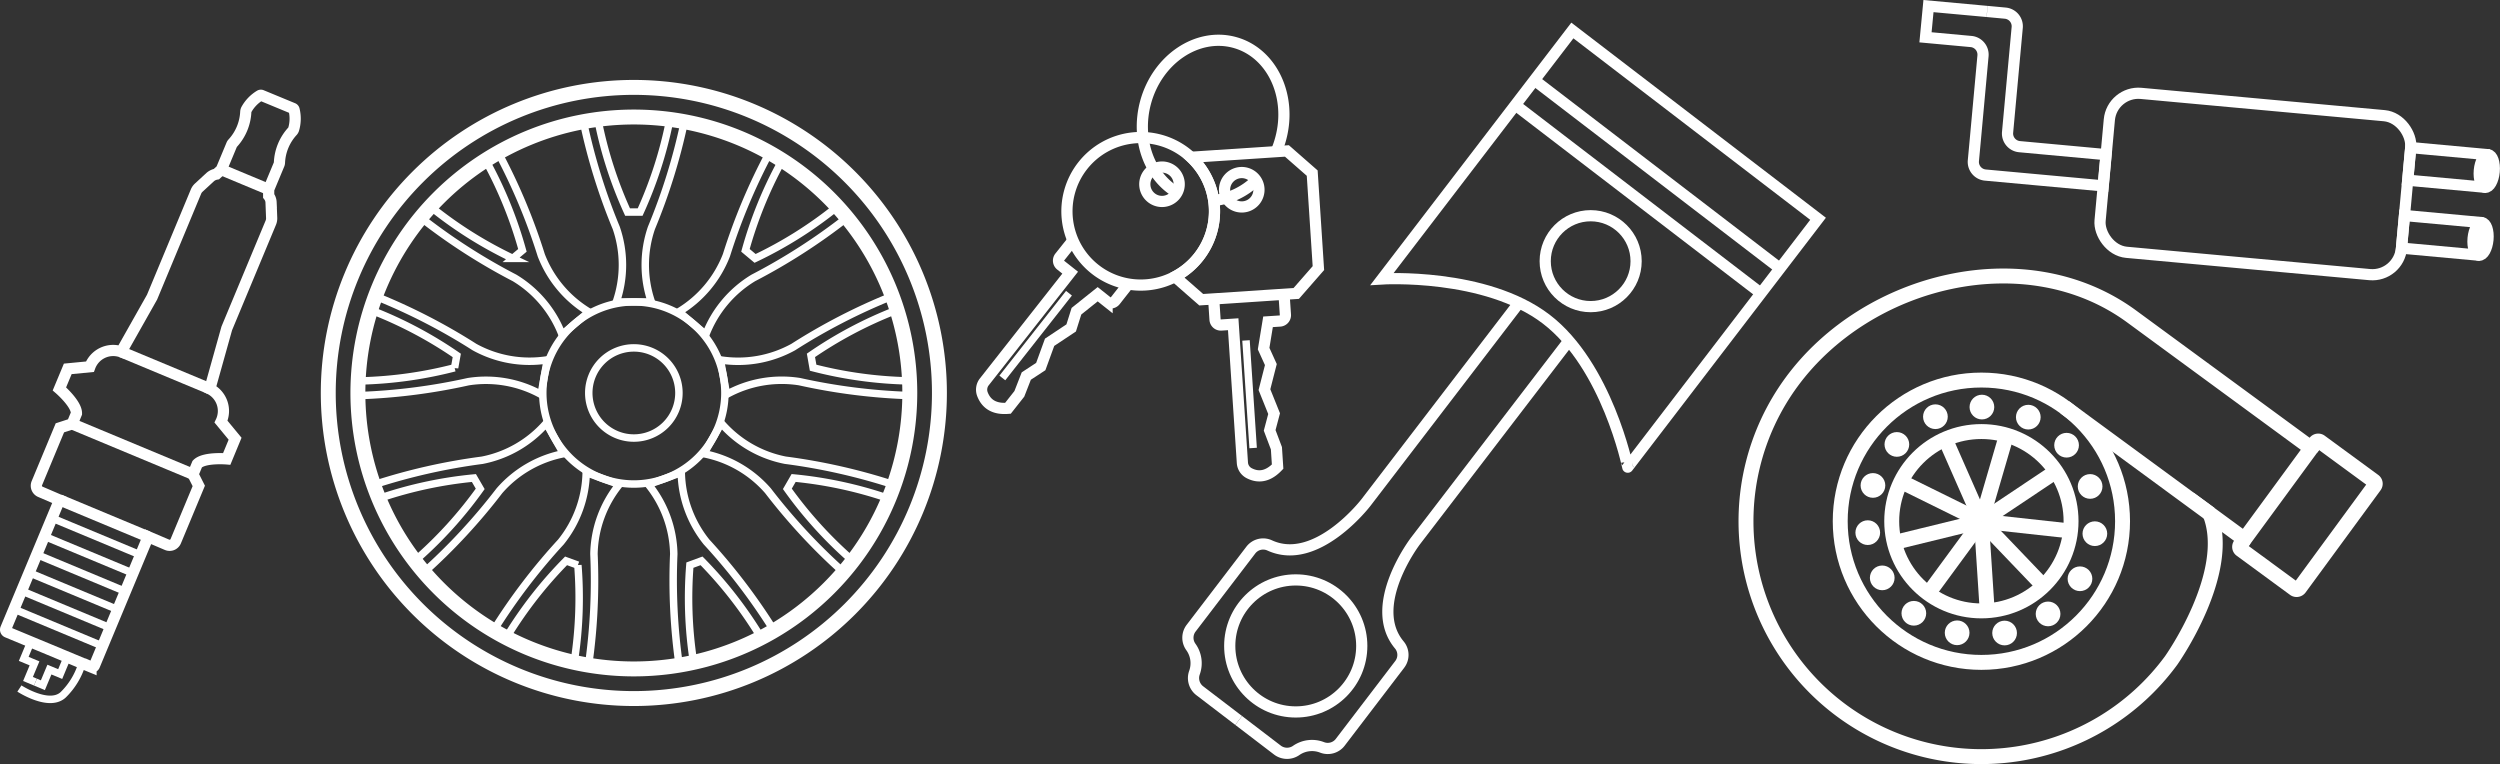 <svg xmlns="http://www.w3.org/2000/svg" viewBox="0 0 669.96 204.75">
  <rect x="0" y="0" width="669.96" height="204.75" fill="#333333" stroke="none"/>
  <defs>
    <style>
      .cls-1, .cls-2, .cls-4 {
        fill: none;
      }

      .cls-1, .cls-2, .cls-4, .cls-5 {
        stroke: #fff;
        stroke-miterlimit: 10;
      }

      .cls-1, .cls-5 {
        stroke-width: 3px;
      }

      .cls-2 {
        stroke-width: 4px;
      }

      .cls-3, .cls-5 {
        fill: #fff;
      }

      .cls-4 {
        stroke-width: 2px;
      }
    </style>
  </defs>
  <g id="Ebene_2" data-name="Ebene 2">
    <g id="Ebene_1-2" data-name="Ebene 1">
      <g>
        <circle class="cls-1" cx="426.27" cy="69.99" r="12.18"/>
        <g>
          <path class="cls-1" d="M370.37,74.75l51-66.58,65.84,50.46-51,66.57S430.68,98,414.36,85.52,370.37,74.75,370.37,74.75Z"/>
          <line class="cls-1" x1="406.09" y1="28.15" x2="471.92" y2="78.6"/>
          <line class="cls-1" x1="411.19" y1="21.49" x2="477.02" y2="71.94"/>
        </g>
        <circle class="cls-1" cx="347.24" cy="173.1" r="17.69"/>
        <g>
          <path class="cls-1" d="M331.94,193.07l-10.47-8a4.28,4.28,0,0,1-1.35-4.87,7.45,7.45,0,0,0-1-6.85,4.22,4.22,0,0,1,.08-5l16-20.94a4.16,4.16,0,0,1,5-1.27c12.58,5.86,25.85-11.46,25.85-11.46l40.81-53.26"/>
          <path class="cls-1" d="M331.94,193.07l10.47,8a4.28,4.28,0,0,0,5,0,7.44,7.44,0,0,1,6.89-.78A4.21,4.21,0,0,0,359.1,199l16-20.95a4.17,4.17,0,0,0-.09-5.2c-8.92-10.62,4.35-27.93,4.35-27.93l40.82-53.26"/>
        </g>
      </g>
      <g>
        <circle class="cls-2" cx="530.98" cy="139.68" r="24.03"/>
        <circle class="cls-2" cx="530.98" cy="139.68" r="37.83"/>
        <path class="cls-2" d="M619.37,120.1,571.24,84.8c-28.09-20.61-70.74-10.2-91.12,17.57A63.07,63.07,0,0,0,581.83,177s16.67-23.52,10.42-39.27l9.23,6.77Z"/>
        <line class="cls-2" x1="592.25" y1="137.72" x2="553.35" y2="109.18"/>
        <path class="cls-2" d="M601.48,144.49,600.37,146a.93.93,0,0,0,.2,1.31l14.34,10.52a1,1,0,0,0,1.31-.2l20.12-27.43a.94.94,0,0,0-.2-1.32L621.8,118.37a.94.94,0,0,0-1.31.21l-1.12,1.52"/>
        <line class="cls-2" x1="530.98" y1="139.68" x2="516.76" y2="159.05"/>
        <line class="cls-2" x1="530.98" y1="139.68" x2="532.54" y2="163.66"/>
        <line class="cls-2" x1="530.98" y1="139.68" x2="547.59" y2="157.04"/>
        <line class="cls-2" x1="530.98" y1="139.68" x2="554.86" y2="142.3"/>
        <line class="cls-2" x1="530.98" y1="139.68" x2="550.96" y2="126.34"/>
        <line class="cls-2" x1="530.98" y1="139.68" x2="537.7" y2="116.62"/>
        <line class="cls-2" x1="530.98" y1="139.68" x2="521.3" y2="117.69"/>
        <line class="cls-2" x1="530.98" y1="139.68" x2="509.43" y2="129.05"/>
        <line class="cls-2" x1="530.98" y1="139.68" x2="507.64" y2="145.39"/>
        <circle class="cls-3" cx="512.88" cy="164.35" r="3.31"/>
        <circle class="cls-3" cx="524.48" cy="169.58" r="3.31"/>
        <circle class="cls-3" cx="537.2" cy="169.64" r="3.31"/>
        <circle class="cls-3" cx="548.85" cy="164.52" r="3.31"/>
        <circle class="cls-3" cx="557.4" cy="155.1" r="3.31"/>
        <circle class="cls-3" cx="561.39" cy="143.02" r="3.31"/>
        <circle class="cls-3" cx="560.12" cy="130.36" r="3.31"/>
        <circle class="cls-3" cx="553.81" cy="119.31" r="3.31"/>
        <circle class="cls-3" cx="543.55" cy="111.79" r="3.31"/>
        <circle class="cls-3" cx="531.12" cy="109.09" r="3.31"/>
        <circle class="cls-3" cx="518.66" cy="111.67" r="3.31"/>
        <circle class="cls-3" cx="508.33" cy="119.1" r="3.31"/>
        <circle class="cls-3" cx="501.92" cy="130.09" r="3.31"/>
        <circle class="cls-3" cx="500.53" cy="142.74" r="3.31"/>
        <circle class="cls-3" cx="504.41" cy="154.86" r="3.31"/>
      </g>
      <g>
        <path class="cls-1" d="M70.13,25.58a.51.51,0,0,0-.45,0A10.06,10.06,0,0,0,66,29.42a1.74,1.74,0,0,0-.13.51,13.32,13.32,0,0,1-3.5,8.43,1.23,1.23,0,0,0-.28.43l-2.79,6.69L58,46.66a3.42,3.42,0,0,0-1.63.76L53.3,50.25a3,3,0,0,0-.74,1L40.75,79.63,32.48,94.28a6.65,6.65,0,0,0-8.39,4l-5.93.57-2.24,5.37s4.65,4,4.57,6.59l-1.15,2.77-3.29,1.07L9.87,129.5a1.77,1.77,0,0,0,1,2.32L15.94,134,1.55,168.47a.71.71,0,0,0,.39.93l1.25.52,10,4.15,9.94,4.14,1.26.52a.69.69,0,0,0,.92-.38l14.39-34.51L44.77,146a1.77,1.77,0,0,0,2.32-.95l6.18-14.83-1.56-3.09,1.15-2.77c1.81-1.89,7.9-1.38,7.9-1.38L63,117.57,59.23,113a6.64,6.64,0,0,0-3-8.79L60.77,88l11.8-28.32a3,3,0,0,0,.23-1.27l-.16-4.19A3,3,0,0,0,72,52.5L72,50.74l2.79-6.69a1.44,1.44,0,0,0,.1-.5,13.3,13.3,0,0,1,3.53-8.42,1.61,1.61,0,0,0,.26-.46,10.05,10.05,0,0,0,.13-5.27.49.49,0,0,0-.29-.35Z"/>
        <line class="cls-1" x1="32.48" y1="94.28" x2="56.19" y2="104.16"/>
        <line class="cls-1" x1="15.94" y1="133.95" x2="39.65" y2="143.84"/>
        <line class="cls-1" x1="59.33" y1="45.48" x2="71.95" y2="50.74"/>
        <line class="cls-1" x1="19.34" y1="113.61" x2="51.71" y2="127.1"/>
        <path class="cls-4" d="M5.2,184.51s7.9,5.18,11.71,1.71A19.51,19.51,0,0,0,22,177.77"/>
        <polyline class="cls-4" points="9.5 182.79 11.49 183.63 13.24 179.44 16.13 180.64 18.02 176.1"/>
        <polyline class="cls-4" points="9.5 182.79 7.5 181.96 9.25 177.77 6.36 176.57 8.25 172.03"/>
        <line class="cls-4" x1="5.88" y1="158.4" x2="29.58" y2="168.28"/>
        <line class="cls-4" x1="8.22" y1="153.65" x2="31.93" y2="163.53"/>
        <line class="cls-4" x1="10.15" y1="148.72" x2="33.86" y2="158.61"/>
        <line class="cls-4" x1="12.08" y1="143.8" x2="35.79" y2="153.68"/>
        <line class="cls-4" x1="14.43" y1="139.05" x2="38.14" y2="148.93"/>
        <line class="cls-4" x1="3.74" y1="163.23" x2="27.45" y2="173.12"/>
      </g>
      <g>
        <path class="cls-1" d="M342,40.64a24.21,24.21,0,0,0,1.2-3.45c3.13-11.57-2.43-23.14-12.4-25.83S310.14,15.86,307,27.43c-2.68,9.92,1,19.84,8.42,24.16"/>
        <path class="cls-1" d="M325.05,53.77a19.21,19.21,0,0,0,11.58-5.43"/>
        <path class="cls-1" d="M317.92,41.09a19.77,19.77,0,1,0,3.32,27.75A19.76,19.76,0,0,0,317.92,41.09ZM308.55,53a4.61,4.61,0,1,1,6.47-.77A4.61,4.61,0,0,1,308.55,53Z"/>
        <path class="cls-1" d="M325.25,80.16l.36,5.49a1.56,1.56,0,0,0,1.66,1.45l3.21-.21L332.94,124a3.37,3.37,0,0,0,1.77,2.78q4,2.1,7.67-1.73l-.32-4.93-1.81-4.79,1.19-4.48-2.59-6.43,1.72-6.72-1.94-4.27,1.18-7.19,3.21-.21a1.57,1.57,0,0,0,1.45-1.66l-.37-5.48"/>
        <line class="cls-4" x1="333.91" y1="91.23" x2="335.82" y2="120.06"/>
        <path class="cls-1" d="M351.65,46.39l-6.78-5.94-25.46,1.68-.12.14a19.77,19.77,0,0,1,1.95,26.57A19.55,19.55,0,0,1,315.13,74l0,.38,6.78,5.94,25.46-1.68,5.94-6.79Zm-18.57,9.06a4.61,4.61,0,1,1,4.29-4.9A4.61,4.61,0,0,1,333.08,55.45Z"/>
        <path class="cls-1" d="M287.44,64.56,284,68.88a1.56,1.56,0,0,0,.26,2.19l2.53,2-23,29.25a3.39,3.39,0,0,0-.53,3.26q1.59,4.25,6.85,3.84l3.06-3.88,1.86-4.77,3.88-2.54,2.37-6.51,5.78-3.84,1.41-4.48,5.69-4.55,2.52,2a1.57,1.57,0,0,0,2.19-.26l3.4-4.33"/>
        <line class="cls-4" x1="286.47" y1="78.58" x2="268.61" y2="101.29"/>
      </g>
      <g>
        <path class="cls-2" d="M169.86,23.42a81.89,81.89,0,1,0,81.89,81.89A81.89,81.89,0,0,0,169.86,23.42Zm0,155.84a73.95,73.95,0,1,1,73.95-73.95A73.94,73.94,0,0,1,169.86,179.26Z"/>
        <path class="cls-4" d="M169.86,80.91a24.4,24.4,0,1,0,24.4,24.4A24.41,24.41,0,0,0,169.86,80.91Zm0,36.48a12.08,12.08,0,1,1,12.08-12.08A12.07,12.07,0,0,1,169.86,117.39Z"/>
        <path class="cls-4" d="M174.57,80.91a30.58,30.58,0,0,1,0-19.82,159.87,159.87,0,0,0,8.8-28.35h-4a111.57,111.57,0,0,1-7.82,24.09h-3.37a111,111,0,0,1-7.82-24.09h-4a159.8,159.8,0,0,0,8.79,28.35,30.52,30.52,0,0,1,0,19.82Z"/>
        <path class="cls-4" d="M157.79,83.59a30.53,30.53,0,0,1-12.74-15.18A160.09,160.09,0,0,0,133.57,41l-3.07,2.57A111.7,111.7,0,0,1,140,67.09l-2.58,2.16a110.7,110.7,0,0,1-21.47-13.42l-3.07,2.57a160.49,160.49,0,0,0,25,16.07,30.48,30.48,0,0,1,12.74,15.18Z"/>
        <path class="cls-4" d="M146.65,96.44A30.53,30.53,0,0,1,127.14,93a160.91,160.91,0,0,0-26.4-13.58l-.69,3.94a111,111,0,0,1,22.36,11.89l-.59,3.31a111.19,111.19,0,0,1-25.07,3.52l-.7,3.94a159.77,159.77,0,0,0,29.45-3.74A30.6,30.6,0,0,1,145,105.71Z"/>
        <path class="cls-4" d="M146.38,113.43a30.52,30.52,0,0,1-17.16,9.91,160.61,160.61,0,0,0-29,6.56l2,3.47A110.93,110.93,0,0,1,127,128.1l1.69,2.91a110.94,110.94,0,0,1-17,18.81l2,3.47a159.9,159.9,0,0,0,20.16-21.79,30.54,30.54,0,0,1,17.16-9.91Z"/>
        <path class="cls-4" d="M157.09,126.63a30.52,30.52,0,0,1-6.78,18.62,160.48,160.48,0,0,0-18,23.63l3.76,1.37A111.41,111.41,0,0,1,151.7,150.3l3.16,1.15a111,111,0,0,1-.89,25.3l3.77,1.37a160.25,160.25,0,0,0,1.43-29.65,30.48,30.48,0,0,1,6.77-18.62Z"/>
        <path class="cls-4" d="M173.78,129.85a30.49,30.49,0,0,1,6.78,18.62A160.25,160.25,0,0,0,182,178.12l3.76-1.37a111,111,0,0,1-.88-25.3L188,150.3a110.9,110.9,0,0,1,15.58,19.95l3.77-1.37a159.88,159.88,0,0,0-18-23.63,30.58,30.58,0,0,1-6.78-18.62Z"/>
        <path class="cls-4" d="M188.64,121.59a30.57,30.57,0,0,1,17.16,9.91A159.9,159.9,0,0,0,226,153.29l2-3.47A110.94,110.94,0,0,1,211,131l1.68-2.91a110.9,110.9,0,0,1,24.77,5.27l2-3.47a160.3,160.3,0,0,0-29-6.56,30.52,30.52,0,0,1-17.16-9.91Z"/>
        <path class="cls-4" d="M194.71,105.71a30.59,30.59,0,0,1,19.52-3.44A159.56,159.56,0,0,0,243.68,106l-.7-3.94a111.28,111.28,0,0,1-25.08-3.52l-.58-3.31a111,111,0,0,1,22.36-11.89l-.7-3.94A160.43,160.43,0,0,0,212.59,93a30.55,30.55,0,0,1-19.52,3.45Z"/>
        <path class="cls-4" d="M189.15,89.65a30.58,30.58,0,0,1,12.74-15.18,160.61,160.61,0,0,0,25-16.07l-3.07-2.57a110.7,110.7,0,0,1-21.47,13.42l-2.58-2.16a111.17,111.17,0,0,1,9.49-23.48L206.16,41a160.09,160.09,0,0,0-11.48,27.37,30.53,30.53,0,0,1-12.74,15.18Z"/>
      </g>
      <g>
        <rect class="cls-1" x="563.86" y="27.94" width="81.1" height="42.77" rx="7.82" transform="translate(7.03 -55.01) rotate(5.24)"/>
        <rect class="cls-1" x="645.59" y="40.45" width="19.7" height="8.77" transform="translate(6.84 -59.69) rotate(5.24)"/>
        <rect class="cls-1" x="643.92" y="58.65" width="19.7" height="8.77" transform="translate(8.49 -59.46) rotate(5.24)"/>
        <path class="cls-1" d="M532.5,3.07,516.8,1.63,516,10l12.17,1.12A3.54,3.54,0,0,1,531.41,15l-2.13,23.24-.45,4.85A3.55,3.55,0,0,0,532,46.91l31.61,2.9.77-8.37L541.18,39.3A3.54,3.54,0,0,1,538,35.45l2.58-28.08a3.54,3.54,0,0,0-3.21-3.85l-4.84-.45"/>
        <ellipse class="cls-5" cx="664.76" cy="64.04" rx="4.38" ry="2" transform="translate(540.26 720.17) rotate(-84.76)"/>
        <ellipse class="cls-5" cx="666.43" cy="45.84" rx="4.38" ry="2" transform="translate(559.9 705.29) rotate(-84.76)"/>
      </g>
    </g>
  </g>
</svg>
